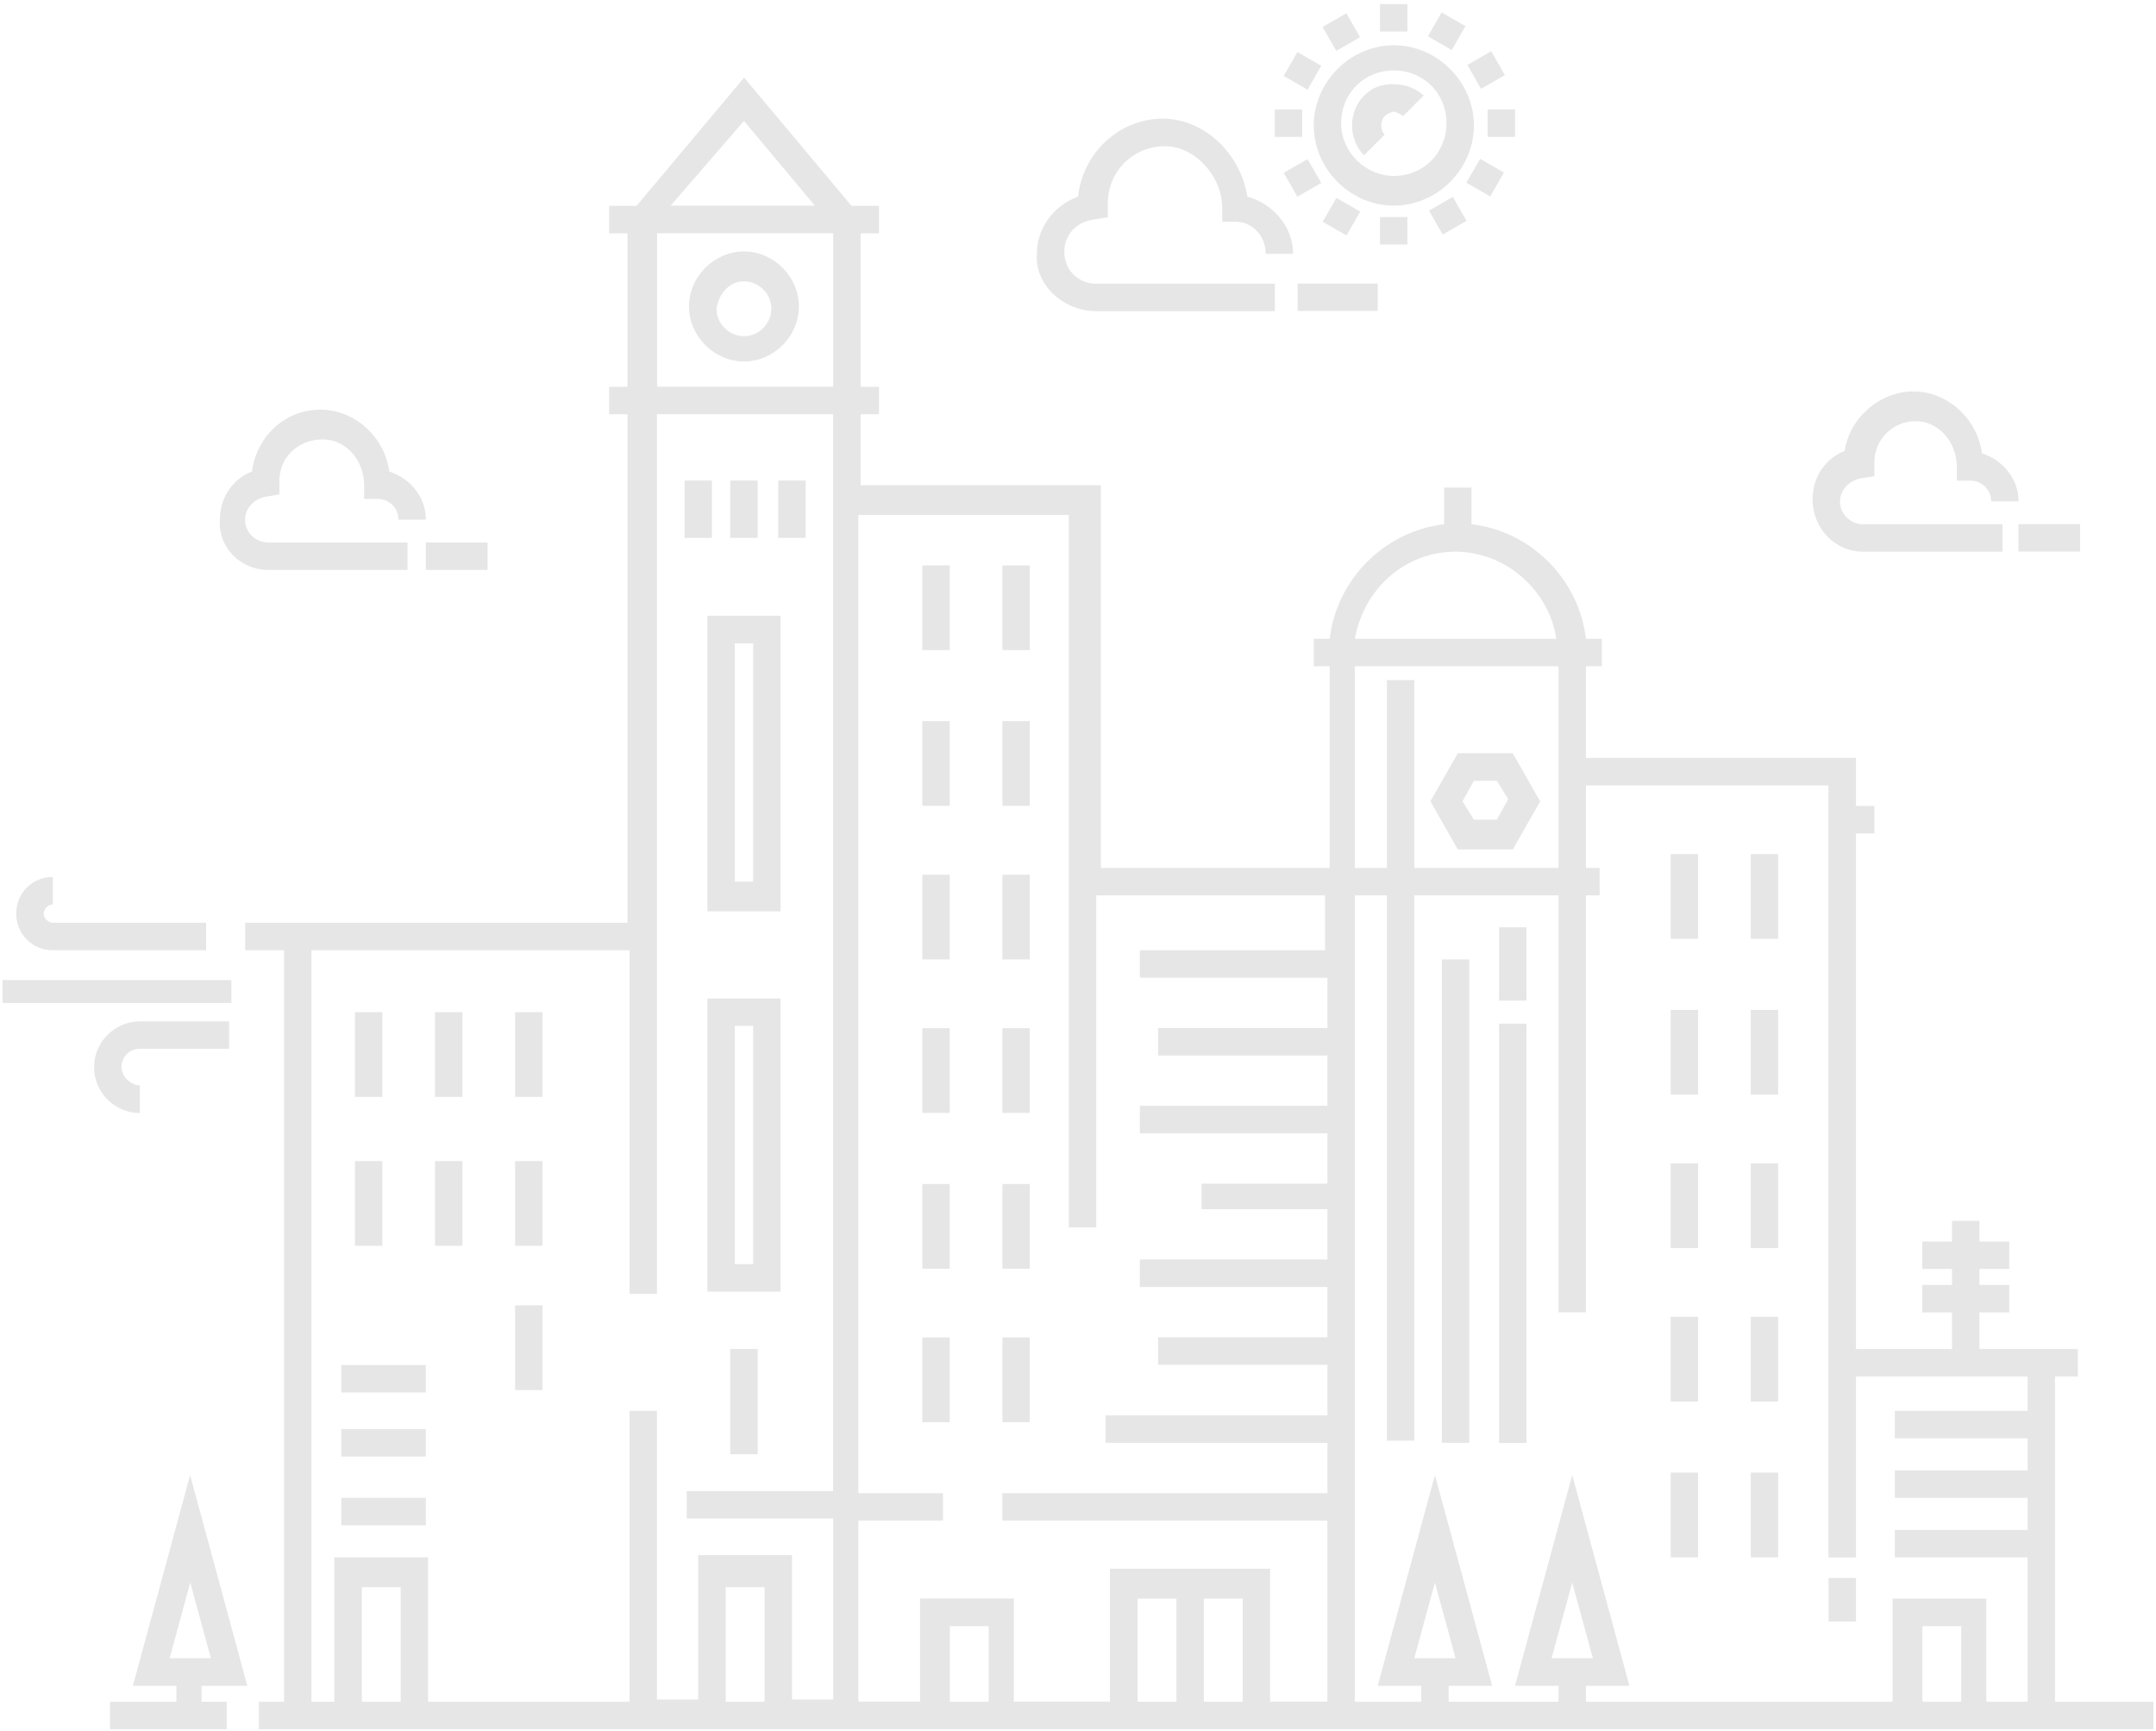 
<svg width="426px" height="342px" viewBox="507 3478 426 342" version="1.1" xmlns="http://www.w3.org/2000/svg" xmlns:xlink="http://www.w3.org/1999/xlink">
    <!-- Generator: Sketch 40.3 (33839) - http://www.bohemiancoding.com/sketch -->
    <desc>Created with Sketch.</desc>
    <defs></defs>
    <g id="4-Graphic-" opacity="0.1" stroke="none" stroke-width="1" fill="none" fill-rule="evenodd" transform="translate(507, 3478)">
        <path d="M406.044,336.216 L406.044,271.952 L410.566,271.952 L410.566,266.527 L391.118,266.527 L391.118,259.29 L397.002,259.29 L397.002,253.865 L391.118,253.865 L391.118,250.708 L397.002,250.708 L397.002,245.288 L391.118,245.288 L391.118,241.209 L385.699,241.209 L385.699,245.288 L379.815,245.288 L379.815,250.708 L385.699,250.708 L385.699,253.865 L379.815,253.865 L379.815,259.29 L385.699,259.29 L385.699,266.527 L366.722,266.527 L366.722,164.657 L370.351,164.657 L370.351,159.237 L366.722,159.237 L366.722,149.738 L313.359,149.738 L313.359,131.632 L316.518,131.632 L316.518,126.206 L313.359,126.206 C311.997,114.443 302.508,104.944 290.753,103.574 L290.753,96.337 L285.34,96.337 L285.34,103.574 C273.59,104.944 264.102,114.443 262.733,126.206 L259.581,126.206 L259.581,131.632 L262.733,131.632 L262.733,171.471 L217.521,171.471 L217.521,95.867 L170.048,95.867 L170.048,81.841 L173.677,81.841 L173.677,76.415 L170.048,76.415 L170.048,46.1 L173.677,46.1 L173.677,40.674 L168.258,40.674 L147.02,15.332 L125.776,40.674 L120.363,40.674 L120.363,46.1 L123.986,46.1 L123.986,76.415 L120.363,76.415 L120.363,81.841 L123.986,81.841 L123.986,182.316 L48.445,182.316 L48.445,187.736 L56.126,187.736 L56.126,336.216 L51.152,336.216 L51.152,341.636 L425.474,341.636 L425.474,336.216 L406.044,336.216 Z M146.996,23.89 L161.006,40.626 L132.51,40.626 L146.996,23.89 Z M79.178,336.216 L71.498,336.216 L71.498,313.584 L79.178,313.584 L79.178,336.216 Z M151.071,336.216 L143.391,336.216 L143.391,313.584 L151.071,313.584 L151.071,336.216 Z M164.635,294.585 L135.693,294.585 L135.693,300.004 L164.635,300.004 L164.635,335.77 L156.485,335.77 L156.485,307.241 L137.954,307.241 L137.954,335.77 L129.803,335.77 L129.803,278.742 L124.39,278.742 L124.39,336.216 L84.591,336.216 L84.591,307.687 L66.06,307.687 L66.06,336.216 L61.539,336.216 L61.539,187.736 L124.39,187.736 L124.39,255.633 L129.803,255.633 L129.803,81.841 L164.611,81.841 L164.611,294.585 L164.635,294.585 Z M164.635,76.391 L129.828,76.391 L129.828,46.075 L164.635,46.075 L164.635,76.391 Z M195.361,336.216 L187.687,336.216 L187.687,321.267 L195.361,321.267 L195.361,336.216 Z M232.453,336.216 L224.773,336.216 L224.773,315.847 L232.453,315.847 L232.453,336.216 Z M245.541,336.216 L237.867,336.216 L237.867,315.847 L245.541,315.847 L245.541,336.216 Z M262.287,187.736 L225.219,187.736 L225.219,193.162 L262.287,193.162 L262.287,203.108 L228.824,203.108 L228.824,208.533 L262.287,208.533 L262.287,218.48 L225.219,218.48 L225.219,223.905 L262.287,223.905 L262.287,233.852 L237.421,233.852 L237.421,238.897 L262.287,238.897 L262.287,248.843 L225.219,248.843 L225.219,254.269 L262.287,254.269 L262.287,264.215 L228.824,264.215 L228.824,269.641 L262.287,269.641 L262.287,279.635 L218.438,279.635 L218.438,285.055 L262.287,285.055 L262.287,295.007 L198.068,295.007 L198.068,300.427 L262.263,300.427 L262.263,336.192 L250.96,336.192 L250.96,309.932 L219.312,309.932 L219.312,336.192 L200.329,336.192 L200.329,315.823 L181.798,315.823 L181.798,336.192 L169.602,336.192 L169.602,300.427 L186.319,300.427 L186.319,295.007 L169.602,295.007 L169.602,101.733 L211.185,101.733 L211.185,242.506 L216.605,242.506 L216.605,176.896 L261.817,176.896 L261.817,187.736 L262.287,187.736 Z M287.6,108.999 C297.535,108.999 306.131,116.682 307.5,126.206 L267.701,126.206 C269.515,116.236 277.666,108.999 287.6,108.999 L287.6,108.999 Z M267.701,131.632 L307.946,131.632 L307.946,171.471 L279.45,171.471 L279.45,134.366 L274.037,134.366 L274.037,171.471 L267.701,171.471 L267.701,131.632 Z M387.513,336.216 L379.839,336.216 L379.839,321.267 L387.513,321.267 L387.513,336.216 Z M400.631,278.742 L374.396,278.742 L374.396,284.162 L400.631,284.162 L400.631,290.505 L374.396,290.505 L374.396,295.925 L400.631,295.925 L400.631,302.268 L374.396,302.268 L374.396,307.687 L400.631,307.687 L400.631,336.216 L392.481,336.216 L392.481,315.847 L373.95,315.847 L373.95,336.216 L313.359,336.216 L313.359,333.06 L321.956,333.06 L310.652,291.422 L299.349,333.06 L307.946,333.06 L307.946,336.216 L286.232,336.216 L286.232,333.06 L294.828,333.06 L283.525,291.422 L272.222,333.06 L280.818,333.06 L280.818,336.216 L267.701,336.216 L267.701,176.896 L274.037,176.896 L274.037,284.633 L279.45,284.633 L279.45,176.896 L307.946,176.896 L307.946,259.266 L313.359,259.266 L313.359,176.896 L316.072,176.896 L316.072,171.471 L313.359,171.471 L313.359,155.181 L361.284,155.181 L361.284,307.711 L366.722,307.711 L366.722,271.952 L400.631,271.952 L400.631,278.742 Z M306.577,327.61 L310.652,312.666 L314.728,327.61 L306.577,327.61 Z M279.45,327.61 L283.525,312.666 L287.6,327.61 L279.45,327.61 Z" id="Fill-1" fill="#000000"></path>
        <polygon id="Fill-2" fill="#000000" points="67.429 301.344 84.145 301.344 84.145 295.925 67.429 295.925"></polygon>
        <polygon id="Fill-3" fill="#000000" points="67.429 287.765 84.145 287.765 84.145 282.345 67.429 282.345"></polygon>
        <polygon id="Fill-4" fill="#000000" points="67.429 275.109 84.145 275.109 84.145 269.689 67.429 269.689"></polygon>
        <polygon id="Fill-5" fill="#000000" points="70.135 216.711 75.549 216.711 75.549 199.975 70.135 199.975"></polygon>
        <polygon id="Fill-6" fill="#000000" points="85.96 216.711 91.373 216.711 91.373 199.975 85.96 199.975"></polygon>
        <polygon id="Fill-7" fill="#000000" points="101.784 216.711 107.197 216.711 107.197 199.975 101.784 199.975"></polygon>
        <polygon id="Fill-8" fill="#000000" points="70.135 246.133 75.549 246.133 75.549 229.398 70.135 229.398"></polygon>
        <polygon id="Fill-9" fill="#000000" points="85.96 246.133 91.373 246.133 91.373 229.398 85.96 229.398"></polygon>
        <polygon id="Fill-10" fill="#000000" points="182.244 128.445 187.657 128.445 187.657 111.709 182.244 111.709"></polygon>
        <polygon id="Fill-11" fill="#000000" points="198.068 128.445 203.481 128.445 203.481 111.709 198.068 111.709"></polygon>
        <polygon id="Fill-12" fill="#000000" points="182.244 159.207 187.657 159.207 187.657 142.471 182.244 142.471"></polygon>
        <polygon id="Fill-13" fill="#000000" points="198.068 159.207 203.481 159.207 203.481 142.471 198.068 142.471"></polygon>
        <polygon id="Fill-14" fill="#000000" points="182.244 189.552 187.657 189.552 187.657 172.817 182.244 172.817"></polygon>
        <polygon id="Fill-15" fill="#000000" points="198.068 189.552 203.481 189.552 203.481 172.817 198.068 172.817"></polygon>
        <polygon id="Fill-16" fill="#000000" points="182.244 219.868 187.657 219.868 187.657 203.132 182.244 203.132"></polygon>
        <polygon id="Fill-17" fill="#000000" points="198.068 219.868 203.481 219.868 203.481 203.132 198.068 203.132"></polygon>
        <polygon id="Fill-18" fill="#000000" points="182.244 250.66 187.657 250.66 187.657 233.924 182.244 233.924"></polygon>
        <polygon id="Fill-19" fill="#000000" points="198.068 250.66 203.481 250.66 203.481 233.924 198.068 233.924"></polygon>
        <polygon id="Fill-20" fill="#000000" points="330.106 185.473 335.519 185.473 335.519 168.737 330.106 168.737"></polygon>
        <polygon id="Fill-21" fill="#000000" points="345.93 185.473 351.344 185.473 351.344 168.737 345.93 168.737"></polygon>
        <polygon id="Fill-22" fill="#000000" points="330.106 216.265 335.519 216.265 335.519 199.529 330.106 199.529"></polygon>
        <polygon id="Fill-23" fill="#000000" points="345.93 216.265 351.344 216.265 351.344 199.529 345.93 199.529"></polygon>
        <polygon id="Fill-24" fill="#000000" points="330.106 246.58 335.519 246.58 335.519 229.844 330.106 229.844"></polygon>
        <polygon id="Fill-25" fill="#000000" points="345.93 246.58 351.344 246.58 351.344 229.844 345.93 229.844"></polygon>
        <polygon id="Fill-26" fill="#000000" points="330.106 276.895 335.519 276.895 335.519 260.159 330.106 260.159"></polygon>
        <polygon id="Fill-27" fill="#000000" points="345.93 276.895 351.344 276.895 351.344 260.159 345.93 260.159"></polygon>
        <polygon id="Fill-28" fill="#000000" points="330.106 307.687 335.519 307.687 335.519 290.951 330.106 290.951"></polygon>
        <polygon id="Fill-29" fill="#000000" points="345.93 307.687 351.344 307.687 351.344 290.951 345.93 290.951"></polygon>
        <polygon id="Fill-30" fill="#000000" points="182.244 280.975 187.657 280.975 187.657 264.239 182.244 264.239"></polygon>
        <polygon id="Fill-31" fill="#000000" points="198.068 280.975 203.481 280.975 203.481 264.239 198.068 264.239"></polygon>
        <polygon id="Fill-32" fill="#000000" points="101.784 246.133 107.197 246.133 107.197 229.398 101.784 229.398"></polygon>
        <polygon id="Fill-33" fill="#000000" points="101.784 274.632 107.197 274.632 107.197 257.896 101.784 257.896"></polygon>
        <polygon id="Fill-34" fill="#000000" points="144.289 287.318 149.703 287.318 149.703 266.502 144.289 266.502"></polygon>
        <path d="M146.996,71.418 C152.88,71.418 157.853,66.445 157.853,60.548 C157.853,54.658 152.88,49.679 146.996,49.679 C141.106,49.679 136.139,54.658 136.139,60.548 C136.139,66.42 141.106,71.418 146.996,71.418 L146.996,71.418 Z M146.996,55.575 C149.703,55.575 152.41,57.838 152.41,60.995 C152.41,63.711 150.149,66.42 146.996,66.42 C144.289,66.42 141.577,64.157 141.577,60.995 C142.029,57.838 144.289,55.575 146.996,55.575 L146.996,55.575 Z" id="Fill-35" fill="#000000"></path>
        <path d="M139.768,255.186 L154.224,255.186 L154.224,197.266 L139.768,197.266 L139.768,255.186 Z M145.182,202.685 L148.811,202.685 L148.811,249.767 L145.182,249.767 L145.182,202.685 Z" id="Fill-36" fill="#000000"></path>
        <path d="M139.768,180.053 L154.224,180.053 L154.224,121.655 L139.768,121.655 L139.768,180.053 Z M145.182,127.105 L148.811,127.105 L148.811,174.181 L145.182,174.181 L145.182,127.105 Z" id="Fill-37" fill="#000000"></path>
        <polygon id="Fill-38" fill="#000000" points="135.247 106.259 140.66 106.259 140.66 94.943 135.247 94.943"></polygon>
        <polygon id="Fill-39" fill="#000000" points="144.289 106.259 149.703 106.259 149.703 94.943 144.289 94.943"></polygon>
        <polygon id="Fill-40" fill="#000000" points="153.778 106.259 159.191 106.259 159.191 94.943 153.778 94.943"></polygon>
        <path d="M48.867,333.06 L37.564,291.422 L26.261,333.06 L34.858,333.06 L34.858,336.216 L21.74,336.216 L21.74,341.636 L44.798,341.636 L44.798,336.216 L39.825,336.216 L39.825,333.06 L48.867,333.06 Z M33.519,327.61 L37.588,312.666 L41.664,327.61 L33.519,327.61 Z" id="Fill-41" fill="#000000"></path>
        <path d="M298.903,167.844 L304.317,158.338 L298.903,148.814 L288.046,148.814 L282.633,158.314 L288.046,167.819 L298.903,167.819 L298.903,167.844 Z M291.229,154.264 L295.75,154.264 L298.011,157.891 L295.75,161.947 L291.229,161.947 L288.969,158.314 L291.229,154.264 Z" id="Fill-42" fill="#000000"></path>
        <polygon id="Fill-43" fill="#000000" points="284.894 285.055 290.307 285.055 290.307 189.552 284.894 189.552"></polygon>
        <polygon id="Fill-44" fill="#000000" points="296.197 285.085 301.61 285.085 301.61 202.239 296.197 202.239"></polygon>
        <polygon id="Fill-45" fill="#000000" points="296.197 197.682 301.61 197.682 301.61 183.209 296.197 183.209"></polygon>
        <polygon id="Fill-46" fill="#000000" points="361.308 320.374 366.722 320.374 366.722 311.767 361.308 311.767"></polygon>
        <polygon id="Fill-47" fill="#000000" points="0.502 198.159 45.715 198.159 45.715 193.632 0.502 193.632"></polygon>
        <path d="M10.437,187.736 L40.723,187.736 L40.723,182.316 L10.437,182.316 C9.545,182.316 8.629,181.423 8.629,180.5 C8.629,179.606 9.521,178.683 10.437,178.683 L10.437,173.263 C6.368,173.263 3.209,176.42 3.209,180.5 C3.209,184.579 6.392,187.736 10.437,187.736 L10.437,187.736 Z" id="Fill-48" fill="#000000"></path>
        <path d="M27.63,214.448 C25.815,214.448 24.001,212.631 24.001,210.821 C24.001,209.028 25.369,207.212 27.63,207.212 L45.269,207.212 L45.269,201.792 L27.63,201.792 C22.662,201.792 18.587,205.866 18.587,210.845 C18.587,215.818 22.662,219.898 27.63,219.898 L27.63,214.448 Z" id="Fill-49" fill="#000000"></path>
        <path d="M52.943,112.602 L80.516,112.602 L80.516,107.183 L52.943,107.183 C50.682,107.183 48.421,105.366 48.421,102.656 C48.421,100.393 50.236,98.576 52.496,98.13 L55.203,97.683 L55.203,94.967 C55.203,90.441 58.832,86.814 63.8,86.814 C68.321,86.814 71.95,90.894 71.95,95.867 L71.95,98.576 L74.656,98.576 C76.917,98.576 78.732,100.393 78.732,102.656 L84.145,102.656 C84.145,98.13 80.992,94.497 76.917,93.157 C76.019,86.367 70.135,80.941 63.353,80.941 C56.126,80.941 50.682,86.367 49.79,93.157 C46.161,94.521 43.454,98.13 43.454,102.656 C43.008,108.076 47.529,112.602 52.943,112.602 L52.943,112.602 Z" id="Fill-50" fill="#000000"></path>
        <polygon id="Fill-51" fill="#000000" points="84.145 112.602 96.34 112.602 96.34 107.183 84.145 107.183"></polygon>
        <path d="M368.09,108.999 L395.664,108.999 L395.664,103.574 L368.09,103.574 C365.83,103.574 363.569,101.757 363.569,99.047 C363.569,96.784 365.377,94.967 367.638,94.521 L370.351,94.074 L370.351,91.364 C370.351,86.838 373.974,83.205 378.495,83.205 C383.016,83.205 386.645,87.284 386.645,92.258 L386.645,94.967 L389.352,94.967 C391.613,94.967 393.427,96.784 393.427,99.047 L398.84,99.047 C398.84,94.521 395.688,90.894 391.613,89.548 C390.714,82.758 384.831,77.332 378.049,77.332 C371.267,77.332 365.377,82.758 364.485,89.101 C360.856,90.465 358.149,94.074 358.149,98.601 C358.125,104.473 362.647,108.999 368.09,108.999 L368.09,108.999 Z" id="Fill-52" fill="#000000"></path>
        <polygon id="Fill-53" fill="#000000" points="398.816 108.969 411.012 108.969 411.012 103.55 398.816 103.55"></polygon>
        <path d="M216.629,61.471 L251.901,61.471 L251.901,56.046 L216.629,56.046 C213,56.046 210.293,53.336 210.293,49.703 C210.293,46.546 212.554,43.812 216.177,43.366 L218.89,42.913 L218.89,40.203 C218.89,33.86 223.857,28.887 230.193,28.887 C236.076,28.887 241.496,34.783 241.496,41.102 L241.496,43.812 L244.202,43.812 C247.355,43.812 250.086,46.522 250.086,50.155 L255.506,50.155 C255.506,44.73 251.43,40.203 246.463,38.839 C245.095,30.233 237.867,23.443 229.741,23.443 C221.15,23.443 213.916,30.233 213.024,38.839 C208.057,40.65 204.874,45.176 204.874,50.155 C204.404,56.022 209.847,61.471 216.629,61.471 L216.629,61.471 Z" id="Fill-54" fill="#000000"></path>
        <polygon id="Fill-55" fill="#000000" points="256.398 61.441 272.222 61.441 272.222 56.022 256.398 56.022"></polygon>
        <path d="M275.405,8.94 C266.809,8.94 259.581,16.183 259.581,24.783 C259.581,33.389 266.809,40.626 275.405,40.626 C283.995,40.626 291.229,33.389 291.229,24.783 C291.229,16.183 283.971,8.94 275.405,8.94 L275.405,8.94 Z M275.405,34.759 C269.986,34.759 264.994,30.233 264.994,24.336 C264.994,18.446 269.515,13.919 275.405,13.919 C281.289,13.919 285.81,18.446 285.81,24.336 C285.81,30.209 281.264,34.759 275.405,34.759 L275.405,34.759 Z" id="Fill-56" fill="#000000"></path>
        <polygon id="Fill-57" fill="#000000" points="272.668 6.23 278.082 6.23 278.082 0.811 272.668 0.811"></polygon>
        <polygon id="Fill-58" fill="#000000" points="266.031 2.627 268.738 7.341 264.03 10.051 261.323 5.337"></polygon>
        <polygon id="Fill-59" fill="#000000" points="256.35 10.286 261.064 12.996 258.351 17.716 253.643 15"></polygon>
        <polygon id="Fill-60" fill="#000000" points="251.877 27.046 257.29 27.046 257.29 21.626 251.877 21.626"></polygon>
        <polygon id="Fill-61" fill="#000000" points="253.643 34.144 258.351 31.434 261.064 36.147 256.35 38.857"></polygon>
        <polygon id="Fill-62" fill="#000000" points="261.347 43.812 264.054 39.099 268.762 41.808 266.055 46.522"></polygon>
        <polygon id="Fill-63" fill="#000000" points="272.668 48.309 278.082 48.309 278.082 42.889 272.668 42.889"></polygon>
        <polygon id="Fill-64" fill="#000000" points="289.764 43.625 285.056 46.335 282.35 41.615 287.058 38.906"></polygon>
        <polygon id="Fill-65" fill="#000000" points="292.453 31.386 297.161 34.095 294.454 38.815 289.74 36.099"></polygon>
        <polygon id="Fill-66" fill="#000000" points="293.936 27.046 299.349 27.046 299.349 21.626 293.936 21.626"></polygon>
        <polygon id="Fill-67" fill="#000000" points="294.641 10.123 297.348 14.837 292.64 17.547 289.933 12.833"></polygon>
        <polygon id="Fill-68" fill="#000000" points="284.845 2.458 289.553 5.168 286.847 9.888 282.139 7.172"></polygon>
        <path d="M269.515,18.917 C266.363,22.073 266.363,27.523 269.515,30.679 L273.59,26.6 C272.692,25.706 272.692,23.89 273.59,22.972 C274.037,22.52 274.953,22.073 275.405,22.073 C275.851,22.073 276.767,22.52 277.213,22.972 L281.289,18.892 C279.926,17.522 277.666,16.629 275.405,16.629 C273.144,16.629 271.33,17.1 269.515,18.917 L269.515,18.917 Z" id="Fill-69" fill="#000000"></path>
    </g>
</svg>
